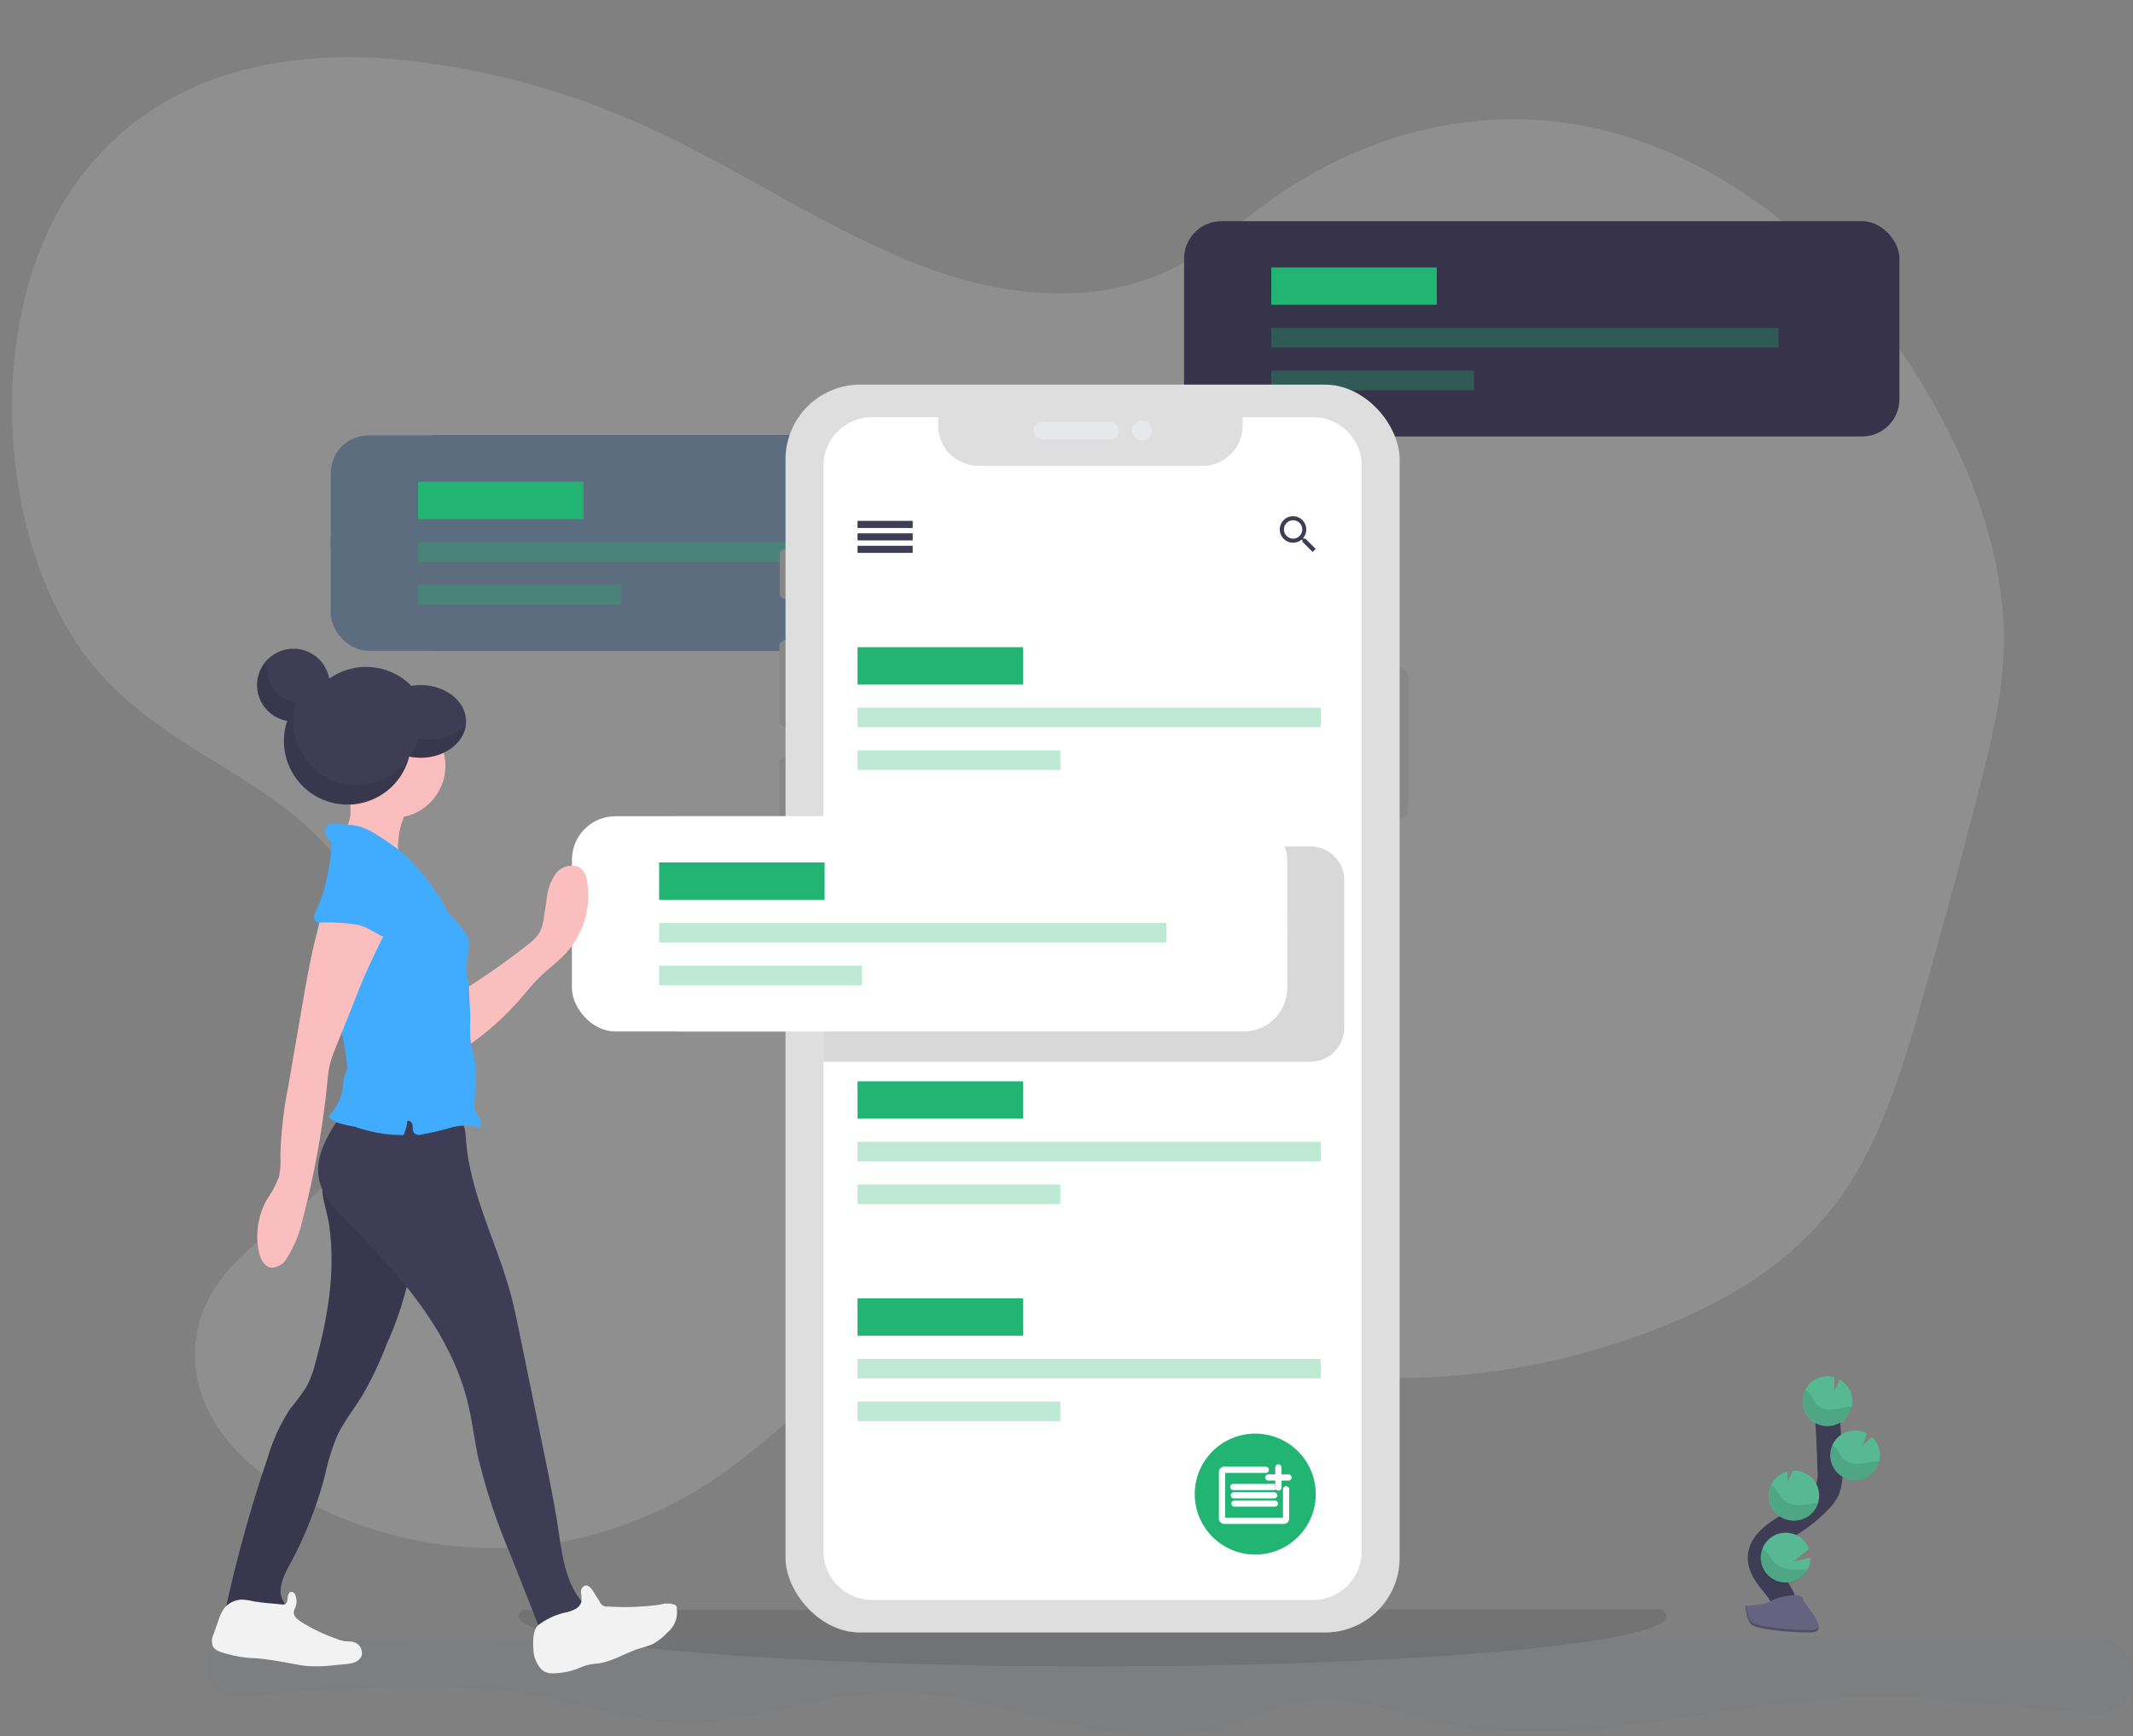 <svg xmlns="http://www.w3.org/2000/svg" width="342.487" height="278.796" viewBox="0 0 342.487 278.796">
  <rect x="0" y="0" width="342.487" height="278.796" fill="#808080" stroke="none"/>
  <g id="Group_90" data-name="Group 90" transform="translate(-21.451 -68.344)">
    <path id="Path_475" data-name="Path 475" d="M257.238,76.4C243.57,88,225.843,87.249,210.308,81.212S180.5,64.43,165.367,56.791a126.174,126.174,0,0,0-39.483-12.479c-19.291-2.677-40.833.591-54.273,19.338-14.967,20.886-13.818,58.558,2.364,77.718,8.236,9.752,19.019,14.539,28.422,22.163s18.112,20.26,17.311,34.959c-.742,13.593-9.362,24.045-18.283,30.6-6.894,5.062-15.384,10.591-16.215,21.079-.8,10.145,6.336,18.1,13.153,22.618,22.24,14.749,49.645,14.607,71.808-.372,7.9-5.346,15.159-12.456,23.448-16.616,21.764-10.934,45.747.071,68.794,4.1a114.474,114.474,0,0,0,58.51-5.165c11.412-4.087,22.869-10.343,30.886-21.974,5.783-8.392,9.385-19.016,12.766-29.506q5.408-16.776,10.4-33.794c1.995-6.811,3.96-13.753,4.477-21.037.934-13.2-3-26.256-8.363-37.4-12.727-26.457-34.163-45.059-57.379-49.784s-47.775,4.5-65.78,24.7" transform="matrix(0.999, -0.035, 0.035, 0.999, -41.105, 38.124)" fill="#fff" opacity="0.12"/>
    <g id="undraw_note_list_etto" transform="translate(53.852 123.863)">
      <path id="Path_416" data-name="Path 416" d="M422.087,802.562v1.429a5.233,5.233,0,0,1-1.986,4.034,6.5,6.5,0,0,1-4.649,1.395c-12.424-1.063-24.79-3.04-37.255-2.694-22.982.631-46.154,9.095-68.4,3.866-6.274-1.474-12.478-4.037-18.932-3.486-5.791.494-10.945,3.443-16.555,4.826-17.063,4.217-34.437-6.44-52.126-6.009-11.659.286-22.823,5.4-34.469,4.829-6.75-.326-13.179-2.549-19.764-3.917-16.394-3.412-33.276-1.506-50.168-.323a4.752,4.752,0,0,1-3.355-1.051A3.829,3.829,0,0,1,113,802.53v-1.223a4.239,4.239,0,0,1,4.443-4l298.589-.217c3.35,0,6.062,2.455,6.055,5.472Z" transform="translate(-112 -589.643)" fill="#5b6d7e" opacity="0.06"/>
      <path id="Path_418" data-name="Path 418" d="M554.844,789.309c0,.889-1.653,1.743-4.7,2.543-12.2,3.2-46.7,5.505-87.426,5.505-40.062,0-74.149-2.233-86.819-5.356-3.412-.841-5.308-1.747-5.308-2.692a1.3,1.3,0,0,1,.675-.978l182.665-.161C554.533,788.544,554.844,788.907,554.844,789.309Z" transform="translate(-319.686 -585.271)" opacity="0.1"/>
      <g id="Group_15" data-name="Group 15" transform="translate(157.721 -20)">
        <rect id="Rectangle_3" data-name="Rectangle 3" width="114.862" height="34.573" rx="6" fill="#36334a"/>
        <rect id="Rectangle_4" data-name="Rectangle 4" width="26.573" height="6" transform="translate(14.001 7.429)" fill="#22b473"/>
        <rect id="Rectangle_5" data-name="Rectangle 5" width="81.432" height="3.143" transform="translate(14.001 17.144)" fill="#22b473" opacity="0.3"/>
        <rect id="Rectangle_6" data-name="Rectangle 6" width="32.573" height="3.143" transform="translate(14.001 24.001)" fill="#22b473" opacity="0.3"/>
      </g>
      <g id="Group_16" data-name="Group 16" transform="translate(20.715 14.414)">
        <rect id="Rectangle_7" data-name="Rectangle 7" width="114.862" height="34.573" rx="17.286" fill="#36334a"/>
        <rect id="Rectangle_8" data-name="Rectangle 8" width="26.573" height="6" transform="translate(14.001 7.429)" fill="#36334a"/>
        <rect id="Rectangle_9" data-name="Rectangle 9" width="81.432" height="3.143" transform="translate(14.001 17.144)" fill="#36334a"/>
        <rect id="Rectangle_10" data-name="Rectangle 10" width="32.573" height="3.143" transform="translate(14.001 24.001)" fill="#36334a"/>
        <rect id="Rectangle_11" data-name="Rectangle 11" width="114.862" height="34.573" rx="6" fill="#5b6d7e"/>
        <rect id="Rectangle_12" data-name="Rectangle 12" width="26.573" height="6" transform="translate(14.001 7.429)" fill="#22b473"/>
        <rect id="Rectangle_13" data-name="Rectangle 13" width="81.432" height="3.143" transform="translate(14.001 17.144)" fill="#22b473" opacity="0.3"/>
        <rect id="Rectangle_14" data-name="Rectangle 14" width="32.573" height="3.143" transform="translate(14.001 24.001)" fill="#22b473" opacity="0.3"/>
      </g>
      <rect id="Rectangle_15" data-name="Rectangle 15" width="2.946" height="24.292" rx="1.473" transform="translate(190.745 51.71)" fill="#878787"/>
      <rect id="Rectangle_16" data-name="Rectangle 16" width="1.654" height="7.997" rx="0.827" transform="translate(92.792 32.677)" fill="#878787"/>
      <rect id="Rectangle_17" data-name="Rectangle 17" width="1.863" height="13.921" rx="0.931" transform="translate(92.732 47.318)" fill="#878787"/>
      <rect id="Rectangle_18" data-name="Rectangle 18" width="1.774" height="14.041" rx="0.887" transform="translate(92.761 66.11)" fill="#878787"/>
      <rect id="Rectangle_19" data-name="Rectangle 19" width="98.604" height="200.399" rx="12" transform="translate(93.729 6.248)" fill="#dedede"/>
      <rect id="Rectangle_20" data-name="Rectangle 20" width="13.769" height="2.797" rx="1.399" transform="translate(133.52 12.234)" fill="#e6e8ec"/>
      <circle id="Ellipse_44" data-name="Ellipse 44" cx="1.586" cy="1.586" r="1.586" transform="translate(149.372 12.045)" fill="#e6e8ec"/>
      <path id="Path_419" data-name="Path 419" d="M548.776,126.022V300.314a7.832,7.832,0,0,1-7.832,7.829H470.182a7.832,7.832,0,0,1-7.832-7.829V126.022a7.832,7.832,0,0,1,7.832-7.832h10.589v1.374a6.452,6.452,0,0,0,6.449,6.449h36a6.449,6.449,0,0,0,6.435-6.449V118.2h11.289a7.832,7.832,0,0,1,7.832,7.817Z" transform="translate(-362.532 -106.722)" fill="#fff"/>
      <rect id="Rectangle_21" data-name="Rectangle 21" width="8.858" height="1.143" transform="translate(105.29 28.126)" fill="#3f3d56"/>
      <rect id="Rectangle_22" data-name="Rectangle 22" width="8.858" height="1.143" transform="translate(105.29 30.126)" fill="#3f3d56"/>
      <rect id="Rectangle_23" data-name="Rectangle 23" width="8.858" height="1.143" transform="translate(105.29 32.126)" fill="#3f3d56"/>
      <path id="Path_420" data-name="Path 420" d="M740.4,177.5h-.26l-.1-.083a2.175,2.175,0,0,0,.509-1.4,2.126,2.126,0,1,0-2.114,2.137,2.209,2.209,0,0,0,1.394-.509l.1.083V178l1.64,1.643.491-.491Zm-1.966,0a1.471,1.471,0,1,1,1.045-.433,1.48,1.48,0,0,1-1.045.433Z" transform="translate(-563.207 -146.522)" fill="#3f3d56"/>
      <rect id="Rectangle_27" data-name="Rectangle 27" width="26.573" height="6" transform="translate(105.29 48.412)" fill="#22b473"/>
      <rect id="Rectangle_28" data-name="Rectangle 28" width="74.396" height="3.143" transform="translate(105.29 58.127)" fill="#22b473" opacity="0.3"/>
      <rect id="Rectangle_29" data-name="Rectangle 29" width="32.573" height="3.143" transform="translate(105.29 64.984)" fill="#22b473" opacity="0.3"/>
      <rect id="Rectangle_30" data-name="Rectangle 30" width="26.573" height="6" transform="translate(105.29 118.129)" fill="#22b473"/>
      <rect id="Rectangle_31" data-name="Rectangle 31" width="74.396" height="3.143" transform="translate(105.29 127.844)" fill="#22b473" opacity="0.3"/>
      <rect id="Rectangle_32" data-name="Rectangle 32" width="32.573" height="3.143" transform="translate(105.29 134.701)" fill="#22b473" opacity="0.3"/>
      <rect id="Rectangle_33" data-name="Rectangle 33" width="26.573" height="6" transform="translate(105.29 152.988)" fill="#22b473"/>
      <rect id="Rectangle_34" data-name="Rectangle 34" width="74.396" height="3.143" transform="translate(105.29 162.703)" fill="#22b473" opacity="0.3"/>
      <rect id="Rectangle_35" data-name="Rectangle 35" width="32.573" height="3.143" transform="translate(105.29 169.56)" fill="#22b473" opacity="0.3"/>
      <circle id="Ellipse_45" data-name="Ellipse 45" cx="9.715" cy="9.715" r="9.715" transform="translate(159.435 174.703)" fill="#22b473"/>
      <path id="Path_421" data-name="Path 421" d="M696.616,712.96v4.695a.357.357,0,0,1-.357.357h-9.572a.357.357,0,0,1-.357-.357v-7.477a.357.357,0,0,1,.357-.357h6.66" transform="translate(-522.515 -529.308)" fill="none" stroke="#fff" stroke-linecap="round" stroke-miterlimit="10" stroke-width="1"/>
      <line id="Line_2" data-name="Line 2" x2="6.475" transform="translate(165.627 183.275)" fill="none" stroke="#fff" stroke-linecap="round" stroke-miterlimit="10" stroke-width="1"/>
      <line id="Line_3" data-name="Line 3" x2="6.477" transform="translate(165.721 184.609)" fill="none" stroke="#fff" stroke-linecap="round" stroke-miterlimit="10" stroke-width="1"/>
      <line id="Line_4" data-name="Line 4" x2="6.477" transform="translate(165.815 185.941)" fill="none" stroke="#fff" stroke-linecap="round" stroke-miterlimit="10" stroke-width="1"/>
      <line id="Line_5" data-name="Line 5" y2="3.237" transform="translate(172.864 180.132)" fill="none" stroke="#f0f" stroke-miterlimit="10" stroke-width="1"/>
      <line id="Line_6" data-name="Line 6" x1="3.24" transform="translate(171.244 181.752)" fill="none" stroke="#f0f" stroke-miterlimit="10" stroke-width="1"/>
      <line id="Line_7" data-name="Line 7" y2="3.237" transform="translate(172.864 180.132)" fill="none" stroke="#fff" stroke-linecap="round" stroke-miterlimit="10" stroke-width="1"/>
      <line id="Line_8" data-name="Line 8" x1="3.24" transform="translate(171.244 181.752)" fill="none" stroke="#fff" stroke-linecap="round" stroke-miterlimit="10" stroke-width="1"/>
      <path id="Path_422" data-name="Path 422" d="M992.456,706c.857-1.574-.114-3.506-1.226-4.909s-2.46-2.857-2.432-4.654c.043-2.571,2.771-4.089,4.952-5.454A24,24,0,0,0,998.2,687.4a6.516,6.516,0,0,0,1.366-1.829,7.414,7.414,0,0,0,.411-3.249q-.146-5.5-.546-11" transform="translate(-738.56 -501.816)" fill="none" stroke="#3f3d56" stroke-miterlimit="10" stroke-width="4"/>
      <path id="Path_423" data-name="Path 423" d="M1020.527,661.07a4,4,0,0,0-2-3.286l-.9,1.777.029-2.152a4.061,4.061,0,0,0-1.323-.16,4,4,0,1,0,4.194,3.82Z" transform="translate(-755.513 -491.756)" fill="#57b894"/>
      <path id="Path_424" data-name="Path 424" d="M996.593,751.034a4,4,0,1,1,.194-3.229l-2.506,2.037,2.757-.637A4,4,0,0,1,996.593,751.034Z" transform="translate(-738.732 -554.579)" fill="#57b894"/>
      <path id="Path_425" data-name="Path 425" d="M997.844,718.33a4,4,0,0,1-1.271-7.866l-.023,1.651.909-1.8h0a4,4,0,0,1,4.192,3.817,3.953,3.953,0,0,1-.171,1.369A4,4,0,0,1,997.844,718.33Z" transform="translate(-741.963 -529.661)" fill="#57b894"/>
      <path id="Path_426" data-name="Path 426" d="M1032.252,695.707a4,4,0,1,1,1.774-7.506l-.709,1.943,1.457-1.4a4,4,0,0,1,1.3,2.763,3.935,3.935,0,0,1-.1,1.106A4,4,0,0,1,1032.252,695.707Z" transform="translate(-766.636 -513.515)" fill="#57b894"/>
      <path id="Path_427" data-name="Path 427" d="M1020.034,667.627c-.926.1-1.826.389-2.755.446a3,3,0,0,1-2.537-.886,12.4,12.4,0,0,1-.74-1.306,2.857,2.857,0,0,0-1.012-.951,4,4,0,1,0,7.5,2.663Q1020.263,667.6,1020.034,667.627Z" transform="translate(-755.561 -497.244)" opacity="0.1"/>
      <path id="Path_428" data-name="Path 428" d="M1032.114,701.415a4,4,0,0,1-3.814-5.715,2.964,2.964,0,0,1,.806.806,13.091,13.091,0,0,0,.795,1.326,3.285,3.285,0,0,0,2.66.931c.969-.043,1.9-.32,2.857-.409.134,0,.269-.02.406-.023A4,4,0,0,1,1032.114,701.415Z" transform="translate(-766.497 -519.223)" opacity="0.1"/>
      <path id="Path_429" data-name="Path 429" d="M998.045,724.256a4,4,0,0,1-3.846-5.646,3.283,3.283,0,0,1,.857.814,13.456,13.456,0,0,0,.871,1.354,3.723,3.723,0,0,0,2.837.994c1.023-.023,1.952-.266,2.937-.343A4,4,0,0,1,998.045,724.256Z" transform="translate(-742.163 -535.587)" opacity="0.1"/>
      <path id="Path_430" data-name="Path 430" d="M996.326,757.442a4.005,4.005,0,1,1-7.312-3.272,3.957,3.957,0,0,1,.88.786,17.43,17.43,0,0,0,1.074,1.429,5,5,0,0,0,3.323,1.169A17.114,17.114,0,0,0,996.326,757.442Z" transform="translate(-738.464 -560.986)" opacity="0.1"/>
      <path id="Path_431" data-name="Path 431" d="M980.43,782.036s3.166-.1,4.12-.777,4.857-1.489,5.1-.4,4.757,5.429,1.186,5.446-8.3-.554-9.258-1.143S980.43,782.036,980.43,782.036Z" transform="translate(-732.583 -579.668)" fill="#656380"/>
      <path id="Path_432" data-name="Path 432" d="M990.9,790.18c-3.574.029-8.3-.557-9.255-1.143-.726-.443-1.014-2.026-1.111-2.757h-.106s.2,2.554,1.143,3.143,5.683,1.163,9.258,1.143c1.031,0,1.386-.374,1.366-.917C992.062,789.969,991.67,790.172,990.9,790.18Z" transform="translate(-732.583 -583.922)" opacity="0.2"/>
      <path id="Path_433" data-name="Path 433" d="M545.968,364.906v23.7a5.429,5.429,0,0,1-5.429,5.429H462.35V359.46h78.189a5.429,5.429,0,0,1,5.429,5.446Z" transform="translate(-362.532 -279.055)" fill="#d8d8d8"/>
      <rect id="Rectangle_36" data-name="Rectangle 36" width="114.862" height="34.573" rx="17.286" transform="translate(59.431 75.556)" fill="#f2f2f2"/>
      <rect id="Rectangle_37" data-name="Rectangle 37" width="114.862" height="34.573" rx="7" transform="translate(59.431 75.556)" fill="#fff"/>
      <rect id="Rectangle_38" data-name="Rectangle 38" width="26.573" height="6" transform="translate(73.431 82.985)" fill="#22b473"/>
      <rect id="Rectangle_39" data-name="Rectangle 39" width="81.432" height="3.143" transform="translate(73.431 92.7)" fill="#22b473" opacity="0.3"/>
      <rect id="Rectangle_40" data-name="Rectangle 40" width="32.573" height="3.143" transform="translate(73.431 99.557)" fill="#22b473" opacity="0.3"/>
      <circle id="Ellipse_46" data-name="Ellipse 46" cx="10.215" cy="10.215" r="10.215" transform="translate(16.169 51.581)" fill="#3f3d56"/>
      <path id="Path_434" data-name="Path 434" d="M143.431,556.036c1.054,7.4-.231,14.941-2.234,22.138a16.44,16.44,0,0,1-1.477,3.894,41.547,41.547,0,0,1-2.5,3.369,29.247,29.247,0,0,0-3.66,7.9,222.77,222.77,0,0,0-6.52,23.235,1.592,1.592,0,0,0,0,.992c.249.571,1,.646,1.623.643l8.017-.043c.286-.549-.243-1.143-.571-1.669-1.143-1.777-.046-4.086.963-5.946a63.928,63.928,0,0,0,5.652-14.286,38.737,38.737,0,0,1,1.886-6.209c1.077-2.394,2.766-4.454,4.137-6.695a56.078,56.078,0,0,0,3.912-8.266,53.553,53.553,0,0,0,3.872-12.129,48.456,48.456,0,0,0-.086-11.946.754.754,0,0,0-.874-.857l-10.758-.554c-2.217-.114-2.743-.6-2.406,1.577C142.643,552.807,143.2,554.39,143.431,556.036Z" transform="translate(-122.973 -414.78)" fill="#3f3d56"/>
      <path id="Path_435" data-name="Path 435" d="M143.431,556.036c1.054,7.4-.231,14.941-2.234,22.138a16.44,16.44,0,0,1-1.477,3.894,41.547,41.547,0,0,1-2.5,3.369,29.247,29.247,0,0,0-3.66,7.9,222.77,222.77,0,0,0-6.52,23.235,1.592,1.592,0,0,0,0,.992c.249.571,1,.646,1.623.643l8.017-.043c.286-.549-.243-1.143-.571-1.669-1.143-1.777-.046-4.086.963-5.946a63.928,63.928,0,0,0,5.652-14.286,38.737,38.737,0,0,1,1.886-6.209c1.077-2.394,2.766-4.454,4.137-6.695a56.078,56.078,0,0,0,3.912-8.266,53.553,53.553,0,0,0,3.872-12.129,48.456,48.456,0,0,0-.086-11.946.754.754,0,0,0-.874-.857l-10.758-.554c-2.217-.114-2.743-.6-2.406,1.577C142.643,552.807,143.2,554.39,143.431,556.036Z" transform="translate(-122.973 -414.78)" opacity="0.1"/>
      <path id="Path_436" data-name="Path 436" d="M182.279,507.485c-2.186,3.143-4.477,6.76-3.752,10.523.551,2.857,2.729,5.072,4.783,7.143,8.212,8.246,16.286,17.406,19.081,28.707.72,2.92,1.069,5.917,1.689,8.857a97.813,97.813,0,0,0,5.143,15.529l5.349,13.538a8.1,8.1,0,0,0,7.743-5.143,3.391,3.391,0,0,1-2.032-1.306c-2.286-3.163-2.754-7.232-3.34-11.089-.649-4.263-1.514-8.492-2.383-12.718l-3.829-18.692c-.443-2.157-.886-4.317-1.463-6.44-2.234-8.237-6.469-16-7.123-24.518-.1-1.251-.157-2.626-1.006-3.554-.891-.98-2.354-1.143-3.677-1.22C192.111,506.748,187.494,506.225,182.279,507.485Z" transform="translate(-159.707 -384.216)" fill="#3f3d56"/>
      <path id="Path_437" data-name="Path 437" d="M125.17,779.942a8.532,8.532,0,0,0-1.777-.229,3.691,3.691,0,0,0-2.9,1.586,7.214,7.214,0,0,0-.78,1.714l-.774,2.223a2.472,2.472,0,0,0-.111,2,2.12,2.12,0,0,0,1.04.814,19.236,19.236,0,0,0,6.029,1.08c1.983.194,3.949.543,5.906.911.674.126,1.346.254,2.029.323a24.165,24.165,0,0,0,4.589-.137l1.574-.151a5.669,5.669,0,0,0,1.549-.286,1.952,1.952,0,0,0,1.143-1.026,1.83,1.83,0,0,0-1.466-2.286c-.414-.083-.843-.046-1.263-.1a5.973,5.973,0,0,1-1.383-.414,27.245,27.245,0,0,1-5.82-2.837c-.491-.346-1.006-.829-.951-1.429a2.912,2.912,0,0,1,.254-.74,2.7,2.7,0,0,0,.023-1.911c-.1-.263-.286-.54-.551-.571-.754-.091-.663,1.009-.774,1.429-.151.571-.426.623-.963.571C128.244,780.311,126.7,780.234,125.17,779.942Z" transform="translate(-117.035 -578.344)" fill="#f2f2f2"/>
      <path id="Path_438" data-name="Path 438" d="M299.263,785a5.043,5.043,0,0,0,1.091,3.072,2.389,2.389,0,0,0,.777.626,3.121,3.121,0,0,0,1.414.226,11.444,11.444,0,0,0,3.969-.8,11.361,11.361,0,0,1,1.371-.517,15.413,15.413,0,0,1,1.783-.257c2.363-.34,4.437-1.734,6.72-2.44a14.136,14.136,0,0,0,2-.657,9.169,9.169,0,0,0,2.352-1.837,4.21,4.21,0,0,0,1.543-3.892.74.74,0,0,0-.069-.4.6.6,0,0,0-.257-.2,3.731,3.731,0,0,0-2.286-.037,40.623,40.623,0,0,1-8.44.311,1.226,1.226,0,0,1-1.3-.74l-1.071-1.714c-.306-.492-.792-1.054-1.346-.886a1.1,1.1,0,0,0-.606,1.143,6.11,6.11,0,0,1,.071,1.383,1.889,1.889,0,0,1-.914,1.189,5.839,5.839,0,0,1-1.429.549,10.972,10.972,0,0,0-4.632,2.112C299.126,782.053,299.209,783.9,299.263,785Z" transform="translate(-246.021 -575.731)" fill="#f2f2f2"/>
      <path id="Path_439" data-name="Path 439" d="M269.859,382.693a6.621,6.621,0,0,0,1.56-1.7,6.917,6.917,0,0,0,.666-2.346l.449-2.834a8.54,8.54,0,0,1,1.583-4.409c1.043-1.191,3.12-1.617,4.18-.44a3.667,3.667,0,0,1,.76,1.9,13.812,13.812,0,0,1-3.377,11.429c-1.283,1.406-2.857,2.523-4.214,3.852-1.183,1.143-2.209,2.454-3.3,3.7a45.552,45.552,0,0,1-8.992,7.857,40.358,40.358,0,0,0,0-6.517c-.231-1.526-.857-2.349.62-3.346A113.328,113.328,0,0,0,269.859,382.693Z" transform="translate(-217.172 -286.776)" fill="#fbbebe"/>
      <path id="Path_440" data-name="Path 440" d="M191.56,329.4a5.227,5.227,0,0,1-2,3.952q5.34,1.869,10.535,4.12a3.65,3.65,0,0,1-.9-2.554,12.894,12.894,0,0,1,1.971-6.886,1.671,1.671,0,0,0,.323-.909c-.04-.674-.84-.986-1.5-1.143a36.819,36.819,0,0,0-6.835-.991c-.986-.031-2.154-.343-1.932.911A13.794,13.794,0,0,1,191.56,329.4Z" transform="translate(-167.685 -254.392)" fill="#fbbebe"/>
      <circle id="Ellipse_47" data-name="Ellipse 47" cx="8.352" cy="8.352" r="8.352" transform="translate(22.409 59.118)" fill="#fbbebe"/>
      <path id="Path_441" data-name="Path 441" d="M198.62,359.895a10.1,10.1,0,0,0-1.06-1.777,36.965,36.965,0,0,0-5.012-6.146,31.2,31.2,0,0,0-4.757-3.494,10.8,10.8,0,0,0-2.977-1.429,11.654,11.654,0,0,0-1.911-.26l-2.169-.177a1.773,1.773,0,0,0-.571.017,1.232,1.232,0,0,0-.731,1.471,3.62,3.62,0,0,0,.966,1.52c.1,4.426-1.871,8.792-2.137,13.212-.466,7.715,4.252,14.918,4.629,22.652a2.443,2.443,0,0,1-.109,1.037c-.063.16-.157.306-.229.463a4.522,4.522,0,0,0-.254,1.571,7.983,7.983,0,0,1-2.352,5.035,3.5,3.5,0,0,0,1.326,1.011,23.9,23.9,0,0,0,2.969.709,23.046,23.046,0,0,0,7.74,1.323,6.829,6.829,0,0,0,.6-2.249c.371-.232.8.263.857.7s-.026.94.286,1.254a1.176,1.176,0,0,0,1.086.217,48.006,48.006,0,0,0,4.714-1.106,8.793,8.793,0,0,1,4.78-.017,1.279,1.279,0,0,0-.074-1.4,6.253,6.253,0,0,1-.751-1.283,2.88,2.88,0,0,1-.091-.843c0-2.443.5-4.912.026-7.309-.14-.7-.363-1.389-.506-2.094a18.063,18.063,0,0,1-.206-4.177c.037-1.4-.131-2.909-.16-4.326a13.8,13.8,0,0,0-.114-1.752c-.1-.609-.286-1.2-.337-1.817-.154-1.56.474-3.109.38-4.674C202.309,363.378,199.546,362.086,198.62,359.895Z" transform="translate(-159.59 -269.867)" fill="#41acfe"/>
      <path id="Path_442" data-name="Path 442" d="M155.449,389.038c-2.023,5.366-3.012,11.058-4,16.709l-2.286,13.275a64.234,64.234,0,0,0-1.274,11.332,12.131,12.131,0,0,1-.211,3.189,17.222,17.222,0,0,1-1.963,3.714,12.223,12.223,0,0,0-1.314,8.266c.234,1.186.874,2.531,2.077,2.669a2.878,2.878,0,0,0,2.42-1.489,19.173,19.173,0,0,0,2.572-6.317,142.9,142.9,0,0,0,3.963-22.027,21.445,21.445,0,0,1,.4-2.8,19.868,19.868,0,0,1,.966-2.789q1.311-3.252,2.626-6.5a103.888,103.888,0,0,1,6.826-14.675c-2.743-.789-5.6-1.714-8.34-2.494A7.534,7.534,0,0,0,155.449,389.038Z" transform="translate(-135.268 -300.13)" fill="#fbbebe"/>
      <path id="Path_443" data-name="Path 443" d="M183.032,387.6a31.391,31.391,0,0,0-5.866-.334,1.266,1.266,0,0,1-.789-.206c-.4-.34-.229-.977-.029-1.46l.949-2.286a3.326,3.326,0,0,1,.76-1.263,3.223,3.223,0,0,1,1.8-.611,16.335,16.335,0,0,1,6.246.243,7.47,7.47,0,0,1,4.823,3.737,2.543,2.543,0,0,1,.051,2.5c-.743,1.066-2.409,2.257-3.652,1.674C185.84,388.9,184.7,387.966,183.032,387.6Z" transform="translate(-158.096 -294.626)" fill="#41acfe"/>
      <path id="Path_444" data-name="Path 444" d="M170.333,254.191a8.435,8.435,0,0,0-4.652,1.34,10.215,10.215,0,0,0-10.029-2.349,5.837,5.837,0,1,0-6.749,6.757,10.215,10.215,0,1,0,19.592,5.74,9.143,9.143,0,0,0,1.831.186c4.029,0,7.3-2.614,7.3-5.837S174.356,254.191,170.333,254.191Z" transform="translate(-135.189 -199.693)" fill="#3f3d56"/>
      <path id="Path_445" data-name="Path 445" d="M233.169,293.7a8.885,8.885,0,0,1-1.832-.186,10.163,10.163,0,0,1-1.337,2.94,9.172,9.172,0,0,0,1.714.166c3.766,0,6.857-2.286,7.255-5.212A8.05,8.05,0,0,1,233.169,293.7Z" transform="translate(-196.57 -230.449)" opacity="0.1"/>
      <path id="Path_446" data-name="Path 446" d="M160.1,274.958a10.229,10.229,0,0,1-9.766-13.223,5.837,5.837,0,0,1-4.826-5.749,5.743,5.743,0,0,1,.094-1.046,5.837,5.837,0,0,0,3.274,9.715,10.215,10.215,0,1,0,19.512,6.052A10.2,10.2,0,0,1,160.1,274.958Z" transform="translate(-135.18 -204.399)" opacity="0.1"/>
    </g>
  </g>
</svg>
